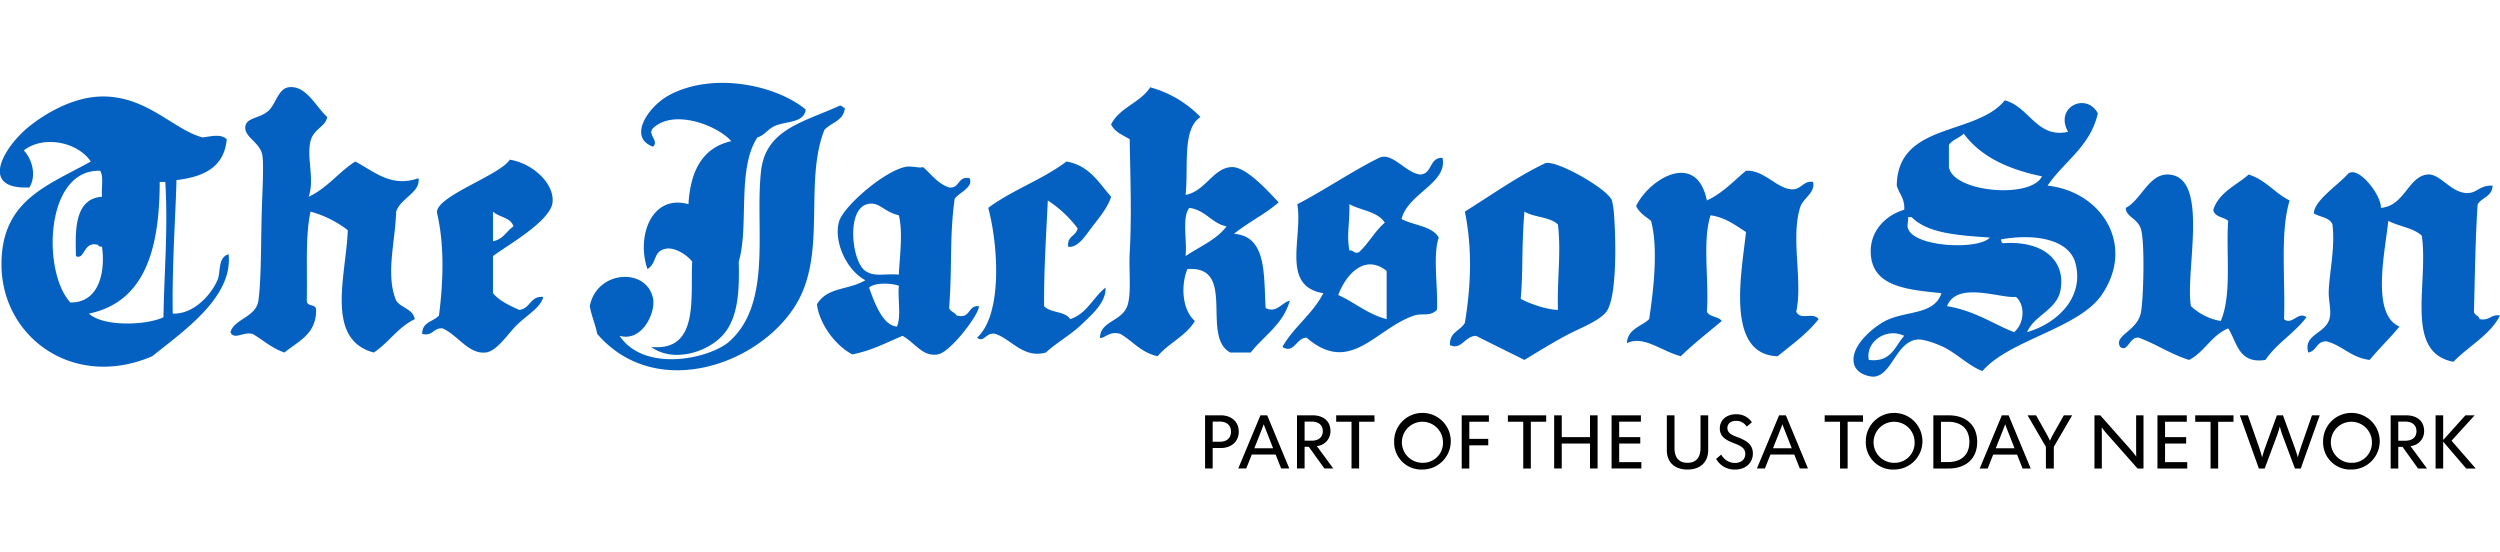 <svg id="Jackson_TN" data-name="Jackson TN" xmlns="http://www.w3.org/2000/svg" xmlns:xlink="http://www.w3.org/1999/xlink" width="724" height="160" viewBox="0 0 724 160">
  <defs>
    <style>
      .cls-1 {
        fill: #0461c2;
        filter: url(#filter);
      }

      .cls-1, .cls-2 {
        fill-rule: evenodd;
      }

      .cls-2 {
        fill: #000;
        filter: url(#filter-2);
      }
    </style>
    <filter id="filter" x="-0.031" y="24" width="724.031" height="85.062" filterUnits="userSpaceOnUse">
      <feFlood result="flood" flood-color="#000"/>
      <feComposite result="composite" operator="in" in2="SourceGraphic"/>
      <feBlend result="blend" in2="SourceGraphic"/>
    </filter>
    <filter id="filter-2" x="349" y="119.969" width="367.969" height="16" filterUnits="userSpaceOnUse">
      <feFlood result="flood" flood-color="#999"/>
      <feComposite result="composite" operator="in" in2="SourceGraphic"/>
      <feBlend result="blend" in2="SourceGraphic"/>
    </filter>
  </defs>
  <path class="cls-1" d="M233.349,31.741c-0.564,4.064-6.044,3.273-9.166,4.833-2.053,1.027-2.832,2.663-4.853,3.223-5.978,9.184-2.354,25.884-5.39,35.975,0.169,7.56.072,15.75-4.316,20.946-4.541,5.375-14.761,8.417-21.026,3.759,13.942,1.337,11.316-14.138,11.862-24.7-1.6-2.124-5.147-4.187-7.549-3.758-3.894.7-2.508,4.09-5.393,5.908-3.271-9.221,1.04-21.8,11.863-18.794,0.553-9.654,4.052-16.371,12.4-18.259-3.987-4.551-16.685-9.442-22.644-3.758-1.816,1.765,1.817,3.6,0,5.369-7.485-2.67-1.382-11.767,4.851-15.036C206.844,20.7,225.01,24.768,233.349,31.741ZM94.781,33.888c-0.558,2.876-3.954,3.422-4.853,6.981-1.194,4.718,1.24,11.054-.54,16.111,5.39-2.506,8.668-7.119,13.48-10.2,5.443,2.788,10.305,7.632,18.332,4.833,0.658,4.1-5.193,5.764-6.47,9.667-0.256,8.769-3.126,18.263,0,25.775,1.415,2.172,4.845,2.338,5.391,5.371-4.849,2.329-7.554,6.8-11.861,9.667-14.293-3.767-7.961-22.6-7.549-35.442a31.385,31.385,0,0,0-10.783-5.371c-1.52,7.237-.913,15.256-1.079,25.775-0.072,1.866,2.731.861,2.7,2.688,0.033,7.189-5.27,9.068-9.166,12.35-3.626-1.224-6.134-3.557-9.166-5.371-2.659-.782-5.472,1.9-6.47-0.537,1.1-3.872,7.409-4.3,8.087-9.129,0.928-6.586.674-18.978,1.08-29,0.188-4.674.48-11.426,0-13.425-0.851-3.546-5.351-5.056-4.853-8.054,0.424-2.537,3.927-2.251,6.47-4.3,2.275-1.831,2.957-6.492,5.933-6.981C88.636,24.445,91.617,31.157,94.781,33.888Zm252.874,0c-5.421,3.551-3.4,14.511-4.313,22.555,5.721-1,8.109-8.015,13.479-8.054,4.3-.033,10.816,7.455,13.479,10.2-3.905,3.448-8.894,5.823-12.939,9.129,9.57,0.673,8.578,11.863,9.166,21.477,3.089,1.613,4.563-1.49,7.007-2.146-1.913,6.865-7.455,10.117-11.32,15.037h-5.933c-8.641-4.641,2.01-25.233-12.4-24.167-1.808,4.239-1.777,11.59,2.157,15.038-2.6,4.388-7.608,6.385-10.783,10.2-4.763-.987-7.148-4.339-10.786-6.446-3.286-1.053-4.835,1.639-5.93,1.075,0.182-5.021,6.666-4.6,8.087-9.667,1.036-3.684.257-10.148,0.54-15.038,0.636-10.958.118-23.247,0-32.757-2-1.228-4.373-2.089-5.391-4.3,2.436-4.912,8.46-6.249,11.321-10.74A31.962,31.962,0,0,1,347.655,33.888ZM344.419,60.2c-2.2,2.823-.586,9.442-1.077,13.963,4.067-2.753,8.933-4.707,11.862-8.592C350.77,64.617,349.175,60.835,344.419,60.2ZM65.666,40.332C64.95,48.393,59,51.238,51.106,52.147c-0.2,9.389-1.319,24.447-1.079,38.667,5.636,0.271,10.816-4.873,12.942-9.667,1.033-2.334.018-6.616,3.234-7.521C67.55,86.173,52.855,96.071,44.1,103.164,21.221,112.984.28,97.588,0.425,76.314,0.547,57.99,13.6,53.821,26.3,46.776c-3.828-5.657-13.664-7.685-19.41-3.221,2.2,2.29,3.87,7.04,1.617,10.74-14.9.645-7.271-11.917,0-17.721,5.221-4.167,12.683-8.188,19.949-8.592,13.666-.761,21.674,9.6,30.2,11.814C61.21,39.491,63.965,38.683,65.666,40.332ZM20.374,87.589c8.269,0.153,10.2-8.784,9.166-16.108-0.419-.122-1.064-0.017-1.079-0.537-4.368-1.337-3.861,4.541-6.47,3.221C21.906,68,21.1,57.531,29.54,56.98c-0.235-2.452.544-5.913-.54-7.519C13.033,48.952,12.136,78.656,20.374,87.589Zm5.391,3.225c3.929,3.75,16.248,3.522,21.568,1.071,0.242-13.919,1.345-25.222.538-39.2H46.254C46.21,72.154,41.971,87.44,25.765,90.814Zm573.147-52.63c-4.015-7.169,5.257-11.587,8.626-5.369-2.185,9.638-9.776,13.889-14.559,20.942,15.788,1.752,25.529,17.317,15.639,31.682-6.679,9.7-26.77,13-34.506,22.021-3.756-1.363-7.591-5.2-11.325-6.983-1.834-.879-5.709-2.352-7.547-2.146-6.13.682-7.223,10.073-12.4,10.737-0.922.118-5.187-.489-5.933-3.758-1.035-4.51,4.195-9.4,8.087-11.813,6.174-3.828,14.989-1.809,17.253-8.592-10.215-1.049-20.614-1.9-20.487-12.35,0.066-5.421,3.866-10.054,9.706-11.817,0.215-3.258-1.479-4.613-2.159-6.981,0.215-18.4,22.957-14.367,31.272-24.7C587.648,30.849,589.833,40.16,598.912,38.184Zm-30.193.538c-1.3,1.211-3.282,1.744-4.313,3.223v6.444c1.136,7.272,23.729,9.3,26.959,2.683C581.694,49.068,573.66,45.437,568.719,38.722ZM552.541,66.11c1.7,5.511,20.465,6.35,23.725,2.686-8.885-.636-17.937-1.108-22.646-5.908h-1.079C552.84,63.848,552.159,64.862,552.541,66.11Zm48.53,10.2c-1.817-7.082-11.878-8.729-21.571-6.983,0.061,0.655.162,1.272,1.079,1.075,11.268-.627,17.569,5.1,16.179,13.425-1,5.978-7.556,7.316-9.706,12.35C595.283,93.838,603.681,86.5,601.071,76.314Zm-17.258,9.667c-4.374.546-17.082-4.711-19.947,2.683,8.291,1.378,13.749,5.425,19.412,7.517C586.13,93.935,586.7,88.459,583.813,85.981Zm-42.592,18.254c6.551,0.8,7.507-3.977,10.245-6.979C546.029,94.7,540.14,99.225,541.221,104.235ZM244.672,31.2c-0.276,3.844-4.013,4.239-5.932,6.444-5.7,14.393.158,33.834-7.008,48.334-9.282,18.778-41.16,31.115-58.771,10.737-0.557-2.845-1.658-5.152-2.156-8.054,1.988-10.453,16.542-11.31,18.332-2.15,0.77,3.946-3.133,12.617-9.706,10.742,7.188,10.781,26.154,6.651,31.812,1.613,12.565-11.2,7.3-33.135,9.166-49.407,1.374-11.979,12.183-14.057,22.646-18.794C243.834,30.314,244.053,31.328,244.672,31.2ZM411.279,50.537c3.62-.151,2.544-4.984,6.467-4.834,1.584,7.285-10.022,10.307-11.86,17.721,3.493,1.89,8.807,1.969,10.785,5.371-1.812,5.176-.149,14.8-0.539,20.944-2.058,2.05-4.208.874-6.473,1.608-11.224,3.653-18.49,17.5-31.272,6.446-3,.017-3.606,4.794-7.007,2.684,3.3-5.835,8.763-9.532,11.86-15.571-12.444-1.993-5.853-16.156-7.547-25.777,6.45-3.23,16.981-10.211,23.721-13.425C403.157,43.918,407.022,50.054,411.279,50.537ZM390.787,72.556c1.3-.223,1.176.979,2.7,0.533,2.852-2.526,4.62-6.136,7.547-8.592-1.97-3.229-6.885-3.522-10.246-5.369C390.844,65.83,389.945,67.738,390.787,72.556Zm-3.233,12.883c4.835,2.167,8.464,5.532,14.019,6.983V78.46C395,73.237,389.581,79.928,387.554,85.439ZM142.766,74.164V84.906c1.879,2.246,4.733,3.522,7.55,4.834,3.31-.284,3.109-4.064,7.009-3.758-0.748,3.243-4.874,5.24-8.089,8.592-2.521,2.626-5.489,7.211-8.626,7.517-4.928.477-7.87-4.877-12.4-6.983-2.789-.271-2.714,2.312-5.933,1.613-0.107-3.509,3.28-3.535,4.853-5.371,1.391-10.873,1.453-21.007-.539-29.534-1.11-4.757,18.238-11.017,21.028-15.573,6.74,1.075,12.951,6.96,12.4,12.35C159.46,64.1,146.56,71.249,142.766,74.164Zm0-4.3c2.905-.507,3.9-2.924,5.933-4.3-0.77-2.635-4.215-2.607-5.933-4.3v8.592ZM321.775,56.98c-0.9,2.967-3.356,5.974-5.392,8.592-1.819,2.34-4.07,6.24-7.01,5.908-0.48-3.166,2.328-3.053,2.7-5.371a34.389,34.389,0,0,0-8.626-8.056c-0.524,11.028-1.13,19.939-1.079,30.611,1.766,2,6.134,1.407,7.549,3.758,4.883-1.582,6.621-6.293,10.243-9.129,0.264,4.252-4.107,7.967-7.009,10.737-3.175,3.037-7.341,5.292-10.244,8.058-6.456,1.8-9.842-3.688-14.559-5.371-2.8-.712-3.341,2.723-5.39,1.075,7.4-6.726,6.165-26.675,3.234-37.592,6.867-5.152,15.822-8.227,22.645-13.425C315.437,47.9,318.175,52.868,321.775,56.98Zm119.7,47.255c-4.668-2.329-9.376-4.624-14.019-6.979-3.313.087-4.234,4.252-7.547,2.683-0.21-3.785,3.041-4.134,4.313-6.442,1.76-10.676,2.212-21.418,0-32.221,8.311-5.19,15.055-10.076,23.186-13.963,2.8-1.339,18.161,7.325,19.407,10.74a24.388,24.388,0,0,1,.54,3.223c0.671,8.085.948,24.9-2.155,29-2.11,2.788-8.156,4.956-11.864,6.984C449.137,99.55,445.3,101.906,441.471,104.235Zm-1.079-17.721c2.778,1.613,8.126,3.256,10.785,3.225-0.276-9.029.979-16.327,0-24.7-2.224-2.259-6.928-2.05-9.706-3.758C440.594,71.935,441.129,78.98,440.392,86.514ZM274.865,54.295c3.209,0.332,2.356-3.382,5.932-2.685,1.172,2.607-2.933,4.1-4.313,5.909-1.558,11.065-.676,19.456-1.619,31.679,0.368,1.066,1.643,1.233,2.156,2.15,4.2,1.141,3.12-2.98,6.473-2.683,0.155,2.272-8.206,13.32-11.863,13.963-4.43.778-6.481-3.208-10.246-5.371-4.682,1.958-8.984,4.3-14.556,5.371-5.189-2.714-9.579-9.077-10.246-14.5,3.056-5.118,9.063-4.016,14.019-6.979-5.912-3.19-9.293-11.937-7.547-17.186,1.42-4.272,12.514-14.017,18.87-15.573,2.023-.5,4.041.393,5.393,0C269.724,50.464,271.506,53.165,274.865,54.295Zm-23.723,4.834c-6.161,1.61-4.436,16.687-.54,19.331,2.694,1.831,5.4.7,9.706,1.075,0.228-5.41,1.235-12,0-17.186C255.721,61.263,254.6,58.224,251.142,59.128Zm0.54,24.165c1.625,4.514,3.986,11,8.086,11.279,1.253-2.875.185-8.05,0.54-11.817C258.011,81.934,253.279,81.794,251.682,83.293ZM494.31,58.053c4.563-2.078,7.674-5.6,11.325-8.592,5.173-.407,9.118,5.391,13.479,5.371,2.594-.011,3.234-2.618,5.933-2.148,0.781,3.206-2.9,4.575-3.778,7.517-2.681,8.972.842,21.287-1.075,30.071,1.36,2.67,4.813-.079,6.468,2.15-3.3,4.23-7.71,7.355-11.861,10.742-15.432-.454-10.245-25.05-9.166-35.981-3.089-1.938-5.858-4.191-10.246-4.834-2.435,7.242-.417,18.917-1.079,27.923,0.772,1.56,3.339,1.333,4.313,2.688-4,3.356-8.135,6.573-11.86,10.2-5.669-1.455-10.689-6.144-15.634-3.763,0.272-4.2,4.16-4.8,6.468-6.979,1.206-8,2.716-20.575.539-28.461-1.584-1.289-3.427-2.314-4.313-4.3C477.588,51.78,491.34,43.481,494.31,58.053ZM634.5,88.664a16.872,16.872,0,0,0,8.627,4.3c3.321-7.63,1.448-20.1,2.159-29-1.339-1.176-3.98-1.051-4.314-3.223,1.677-5.13,6.63-7,10.242-10.2,4.927,1.538,7.538,5.382,11.864,7.516-2.825,9.18-1.2,22.788-1.619,34.369,2.242,1.94,4.226-2.474,6.472-.538-3.462,4.611-8.613,7.53-11.865,12.35-7.849,1.2-8.183-5.091-10.78-9.129-4.853,1.975-6.819,6.813-11.325,9.129-5.345-1.656-9.439-4.558-14.555-6.442-2.751-.393-3.146,4.362-5.392,2.684-1.993-3.3,4.677-4.471,5.927-9.663,0.808-3.348,1.3-21.178,0-24.7-1.105-3.007-4.317-3.339-4.313-5.908,4.485-2.323,6.705-9.992,12.4-9.664C640.044,51.225,632.738,78.691,634.5,88.664Zm55-28.463c6.906-.562,7.832-9.046,13.479-9.664,3.589-.4,6.692,5.181,11.321,5.369,3.128,0.129,3.567-2.277,7.551-2.148-0.083,3.14-3.054,3.4-4.313,5.371-0.645,8.972-.794,20.354-1.079,31.144,0.157,1.1,1.456,1.058,1.619,2.15C720.986,93,721.28,90.967,724,91.347c-2.8,5.659-9.026,8.8-13.48,13.425-14.357-2.692-7.143-22.585-9.166-36.514-2.4-2.264-6.652-2.683-9.706-4.3-0.878,8.716-5.1,27.123,3.238,30.611-2.733,3.365-5.879,6.315-8.626,9.663-5.3-.625-7.776-4.069-12.4-5.367-3.054-.184-2.9,2.832-5.388,3.221-1.444-5,4.3-5.34,5.928-9.129,1.044-2.434-.1-5.563,0-8.592,0.206-5.825,1.9-12.486,1.079-19.334-0.776-2.089-3.6-2.137-5.392-3.221,0.022-3.656,7.02-8.255,9.706-11.277C682.614,47.357,689.723,56.5,689.5,60.2Z"/>
  <path id="USAT_Network" data-name="USAT Network" class="cls-2" d="M348.989,120.273h4.489c3.156,0,5.267,1.865,5.267,4.741s-2.155,4.735-5.267,4.735h-2.29v5.925h-2.2v-15.4Zm4.267,7.659c2.112,0,3.244-1.163,3.244-2.918,0-1.736-1.132-2.919-3.244-2.919h-2.068v5.837h2.068Zm11.768-7.659h1.955l6.4,15.4h-2.358l-1.6-4.035h-6.911l-1.6,4.035H358.6S364.244,122.162,365.024,120.273Zm3.665,9.544-1.488-3.794c-0.222-.572-1.179-2.942-1.2-3.139h-0.043c-0.022.2-.955,2.5-1.2,3.139l-1.51,3.794h5.443Zm6.924-9.544h4.51c2.91,0,5.178,1.5,5.178,4.563a4.293,4.293,0,0,1-3.955,4.346l4.778,6.492h-2.579l-4.51-6.276h-1.223v6.276h-2.2v-15.4Zm4.267,7.351c2.043,0,3.2-1.077,3.2-2.764s-1.157-2.765-3.2-2.765h-2.068v5.529h2.068Zm11.522-5.486h-4.445v-1.865h11.089v1.865H393.6v13.536h-2.2V122.138Zm12.347,5.838a8.2,8.2,0,1,1,8.2,8A7.862,7.862,0,0,1,403.749,127.976Zm14.133,0a5.946,5.946,0,1,0-5.955,6.053A5.772,5.772,0,0,0,417.882,127.976Zm5.433-7.7h7.867v1.865h-5.668V127.1H431v1.865h-5.49v6.713h-2.2v-15.4Zm17.815,1.865h-4.444v-1.865h11.088v1.865H443.33v13.536h-2.2V122.138Zm8.953-1.865h2.2v6.318h8.178v-6.318h2.2v15.4h-2.2v-7.218h-8.178v7.218h-2.2v-15.4Zm16.631,0h8.49v1.846h-6.29v4.472h6.11v1.846h-6.11v5.395h6.422v1.842h-8.622v-15.4Zm16,10.092V120.273h2.221v9.433c0,2.679,1.157,4.323,3.756,4.323,2.622,0,3.78-1.644,3.78-4.323v-9.433h2.221v10.092c0,3.38-2.2,5.616-6,5.616C484.865,135.981,482.71,133.745,482.71,130.365Zm14.274,2.524,1.491-1.25a4.52,4.52,0,0,0,3.911,2.433c1.709,0,3.044-.918,3.044-2.611,0-1.817-1.534-2.433-3.446-3.178-1.956-.769-3.933-1.736-3.933-4.193,0-2.432,1.912-4.12,4.712-4.12a5.249,5.249,0,0,1,4.579,2.322l-1.491,1.25a3.552,3.552,0,0,0-3.088-1.668c-1.512,0-2.511.769-2.511,2.063,0,1.6,1.554,2.13,2.911,2.654,2.2,0.856,4.466,1.889,4.466,4.716,0,2.679-2,4.674-5.2,4.674A6.064,6.064,0,0,1,496.984,132.889Zm18.241-12.616h1.956l6.4,15.4h-2.357l-1.6-4.035h-6.912l-1.6,4.035H508.8S514.446,122.162,515.225,120.273Zm3.665,9.544-1.487-3.794c-0.222-.572-1.179-2.942-1.2-3.139h-0.044c-0.022.2-.955,2.5-1.2,3.139l-1.51,3.794h5.443Zm13.978-7.679h-4.445v-1.865h11.088v1.865h-4.444v13.536h-2.2V122.138Zm7.469,5.838a8.2,8.2,0,1,1,8.2,8A7.861,7.861,0,0,1,540.337,127.976Zm14.132,0a5.945,5.945,0,1,0-5.954,6.053A5.772,5.772,0,0,0,554.469,127.976Zm5.434-7.7h4.423c4.977,0,8.265,2.808,8.265,7.7,0,4.87-3.312,7.7-8.265,7.7H559.9v-15.4Zm2.2,13.534h2.046c3.643,0,6.176-1.9,6.176-5.831s-2.533-5.838-6.176-5.838H562.1v11.669Zm17.637-13.534H581.7l6.4,15.4h-2.357l-1.6-4.035h-6.912l-1.6,4.035h-2.311S578.96,122.162,579.739,120.273Zm3.666,9.544-1.489-3.794c-0.221-.572-1.178-2.942-1.2-3.139h-0.044c-0.022.2-.955,2.5-1.2,3.139l-1.51,3.794h5.444Zm9.084-.419-5.312-9.125h2.467l2.889,5.135a22.887,22.887,0,0,1,1.11,2.192h0.022a23.153,23.153,0,0,1,1.113-2.192l2.91-5.135h2.4l-5.309,9.125v6.276h-2.289V129.4Zm14.062-9.125h1.687l8.846,9.982c0.266,0.288,1.422,1.711,1.534,1.932l0.044-.023c-0.044-.217-0.044-2-0.044-2.39v-9.5h2.134v15.4h-1.713l-8.845-9.983c-0.265-.283-1.422-1.711-1.532-1.928l-0.022.02c0.022,0.221.044,2,.044,2.394v9.5h-2.133v-15.4Zm18.253,0h8.487v1.846H627v4.472h6.113v1.846H627v5.395h6.422v1.842H624.8v-15.4Zm15.37,1.865h-4.445v-1.865h11.089v1.865h-4.445v13.536h-2.2V122.138Zm8.478-1.865h2.333l3.2,9.15c0.112,0.351.867,2.63,0.889,2.981h0.046a30.445,30.445,0,0,1,.933-2.981l3.334-9.15h1.756l3.332,9.15c0.133,0.351.91,2.63,0.935,2.981h0.044c0.044-.351.8-2.63,0.91-2.981l3.179-9.15h2.243l-5.49,15.4h-1.688l-3.6-9.607a25.578,25.578,0,0,1-.758-2.5h-0.044a25.693,25.693,0,0,1-.776,2.5l-3.578,9.607h-1.69Zm24.117,7.7a8.2,8.2,0,1,1,8.2,8A7.862,7.862,0,0,1,672.769,127.976Zm14.133,0a5.946,5.946,0,1,0-5.955,6.053A5.772,5.772,0,0,0,686.9,127.976Zm5.433-7.7h4.511c2.913,0,5.177,1.5,5.177,4.563a4.293,4.293,0,0,1-3.955,4.346l4.779,6.492h-2.579l-4.511-6.276h-1.222v6.276h-2.2v-15.4Zm4.267,7.351c2.044,0,3.2-1.077,3.2-2.764s-1.156-2.765-3.2-2.765h-2.067v5.529H696.6Zm8.736-7.351h2.2v7.154l6.444-7.154h2.666l-6.687,7.351,7,8.05h-2.754l-6.668-7.785v7.785h-2.2v-15.4Z"/>
</svg>
